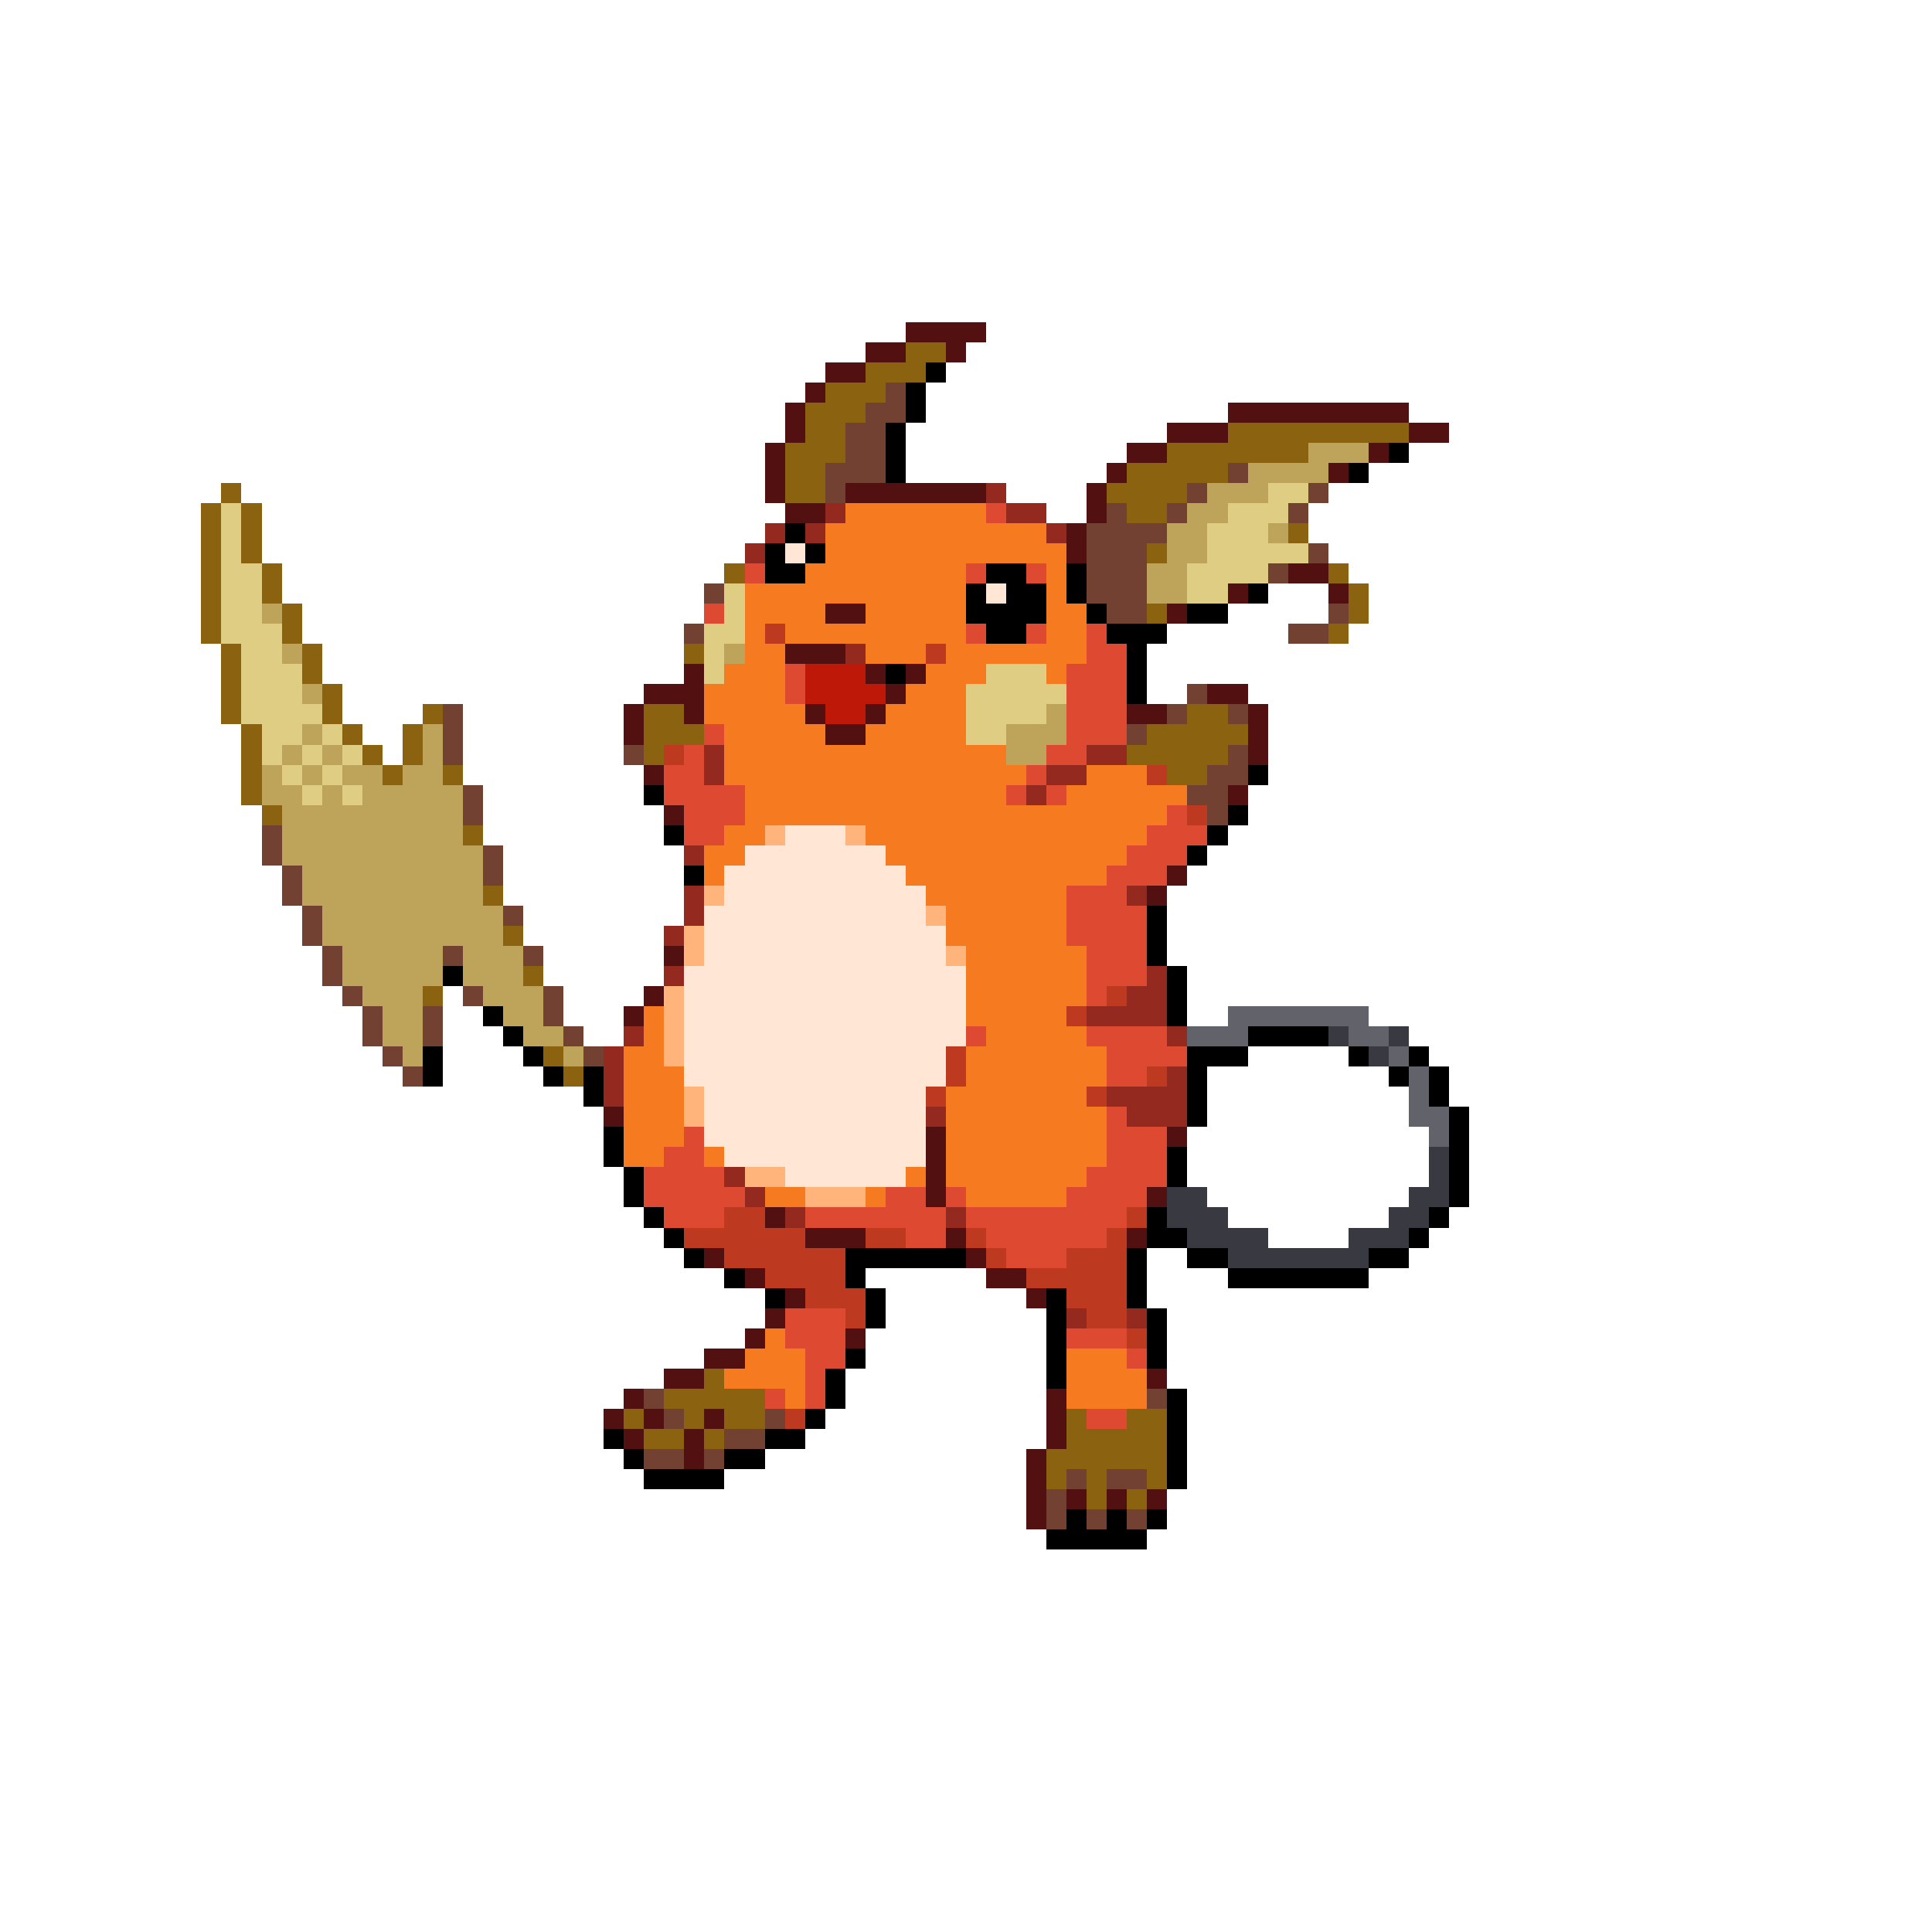 <svg xmlns="http://www.w3.org/2000/svg" viewBox="0 -0.5 96 96" shape-rendering="crispEdges">
<path stroke="#521010" d="M45 16h4M43 17h2M47 17h1M41 18h2M40 19h1M39 20h1M61 20h9M39 21h1M58 21h3M70 21h2M38 22h1M56 22h2M68 22h1M38 23h1M55 23h1M66 23h1M38 24h1M42 24h7M54 24h1M39 25h2M54 25h1M53 26h1M53 27h1M64 28h2M61 29h1M66 29h1M41 30h2M58 30h1M39 32h3M34 33h1M43 33h1M45 33h1M32 34h3M44 34h1M60 34h2M31 35h1M34 35h1M40 35h1M43 35h1M56 35h2M62 35h1M31 36h1M41 36h2M62 36h1M62 37h1M32 38h1M61 39h1M33 40h1M58 43h1M57 44h1M33 47h1M32 49h1M31 50h1M30 55h1M46 56h1M58 56h1M46 57h1M46 58h1M46 59h1M57 59h1M38 60h1M40 61h3M47 61h1M56 61h1M35 62h1M48 62h1M37 63h1M49 63h2M39 64h1M51 64h1M38 65h1M37 66h1M42 66h1M35 67h2M33 68h2M57 68h1M31 69h1M52 69h1M30 70h1M32 70h1M35 70h1M52 70h1M31 71h1M34 71h1M52 71h1M34 72h1M51 72h1M51 73h1M51 74h1M53 74h1M55 74h1M57 74h1M51 75h1" />
<path stroke="#8b6210" d="M45 17h2M43 18h3M41 19h3M40 20h3M40 21h2M61 21h9M39 22h3M58 22h7M39 23h2M56 23h5M11 24h1M39 24h2M55 24h4M10 25h1M12 25h1M56 25h2M10 26h1M12 26h1M64 26h1M10 27h1M12 27h1M57 27h1M10 28h1M13 28h1M36 28h1M66 28h1M10 29h1M13 29h1M67 29h1M10 30h1M14 30h1M57 30h1M67 30h1M10 31h1M14 31h1M66 31h1M11 32h1M15 32h1M34 32h1M11 33h1M15 33h1M11 34h1M16 34h1M11 35h1M16 35h1M21 35h1M32 35h2M59 35h2M12 36h1M17 36h1M20 36h1M32 36h3M57 36h5M12 37h1M18 37h1M20 37h1M32 37h1M56 37h5M12 38h1M19 38h1M22 38h1M58 38h2M12 39h1M13 40h1M23 41h1M24 44h1M25 46h1M26 48h1M21 49h1M27 52h1M28 53h1M35 68h1M33 69h5M31 70h1M34 70h1M36 70h2M53 70h1M56 70h2M32 71h2M35 71h1M53 71h5M52 72h6M52 73h1M54 73h1M57 73h1M54 74h1M56 74h1" />
<path stroke="#000000" d="M46 18h1M45 19h1M45 20h1M44 21h1M44 22h1M69 22h1M44 23h1M67 23h1M39 26h1M38 27h1M40 27h1M38 28h2M49 28h2M53 28h1M48 29h1M50 29h2M53 29h1M62 29h1M48 30h4M54 30h1M59 30h2M49 31h2M55 31h3M56 32h1M44 33h1M56 33h1M56 34h1M62 38h1M32 39h1M61 40h1M33 41h1M60 41h1M59 42h1M34 43h1M57 45h1M57 46h1M57 47h1M22 48h1M58 48h1M58 49h1M24 50h1M58 50h1M25 51h1M62 51h4M21 52h1M26 52h1M59 52h3M67 52h1M70 52h1M21 53h1M27 53h1M29 53h1M59 53h1M69 53h1M71 53h1M29 54h1M59 54h1M71 54h1M59 55h1M72 55h1M30 56h1M72 56h1M30 57h1M58 57h1M72 57h1M31 58h1M58 58h1M72 58h1M31 59h1M72 59h1M32 60h1M57 60h1M71 60h1M33 61h1M57 61h2M70 61h1M34 62h1M42 62h6M56 62h1M59 62h2M68 62h2M36 63h1M42 63h1M56 63h1M61 63h7M38 64h1M43 64h1M52 64h1M56 64h1M43 65h1M52 65h1M57 65h1M52 66h1M57 66h1M42 67h1M52 67h1M57 67h1M41 68h1M52 68h1M41 69h1M58 69h1M40 70h1M58 70h1M30 71h1M38 71h2M58 71h1M31 72h1M36 72h2M58 72h1M32 73h4M58 73h1M53 75h1M55 75h1M57 75h1M52 76h5" />
<path stroke="#734131" d="M44 19h1M43 20h2M42 21h2M42 22h2M41 23h3M61 23h1M41 24h1M59 24h1M65 24h1M55 25h1M58 25h1M64 25h1M54 26h4M54 27h3M65 27h1M54 28h3M63 28h1M35 29h1M54 29h3M55 30h2M66 30h1M34 31h1M64 31h2M59 34h1M22 35h1M58 35h1M61 35h1M22 36h1M56 36h1M22 37h1M31 37h1M61 37h1M60 38h2M23 39h1M59 39h2M23 40h1M60 40h1M13 41h1M13 42h1M24 42h1M14 43h1M24 43h1M14 44h1M15 45h1M25 45h1M15 46h1M16 47h1M22 47h1M26 47h1M16 48h1M17 49h1M23 49h1M27 49h1M18 50h1M21 50h1M27 50h1M18 51h1M21 51h1M28 51h1M19 52h1M29 52h1M20 53h1M32 69h1M57 69h1M33 70h1M38 70h1M36 71h2M32 72h2M35 72h1M53 73h1M55 73h2M52 74h1M52 75h1M54 75h1M56 75h1" />
<path stroke="#bda45a" d="M65 22h3M62 23h4M60 24h3M59 25h2M58 26h2M63 26h1M58 27h2M57 28h2M57 29h2M13 30h1M14 32h1M36 32h1M15 34h1M52 35h1M15 36h1M21 36h1M50 36h3M14 37h1M16 37h1M21 37h1M50 37h2M13 38h1M15 38h1M17 38h2M20 38h2M13 39h2M16 39h1M18 39h5M14 40h9M14 41h9M14 42h10M15 43h9M15 44h9M16 45h9M16 46h9M17 47h5M23 47h3M17 48h5M23 48h3M18 49h3M24 49h3M19 50h2M25 50h2M19 51h2M26 51h2M20 52h1M28 52h1" />
<path stroke="#942920" d="M49 24h1M41 25h1M50 25h2M38 26h1M40 26h1M52 26h1M37 27h1M42 32h1M35 37h1M54 37h2M35 38h1M52 38h2M51 39h1M34 42h1M34 44h1M56 44h1M34 45h1M33 46h1M33 48h1M57 48h1M56 49h2M54 50h4M31 51h1M58 51h1M30 52h1M30 53h1M58 53h1M30 54h1M55 54h4M46 55h1M56 55h3M36 58h1M37 59h1M39 60h1M47 60h1M53 65h1M56 65h1" />
<path stroke="#decd83" d="M63 24h2M11 25h1M61 25h3M11 26h1M60 26h3M11 27h1M60 27h5M11 28h2M59 28h4M11 29h2M36 29h1M59 29h2M11 30h2M36 30h1M11 31h3M35 31h2M12 32h2M35 32h1M12 33h3M35 33h1M49 33h3M12 34h3M48 34h5M12 35h4M48 35h4M13 36h2M16 36h1M48 36h2M13 37h1M15 37h1M17 37h1M14 38h1M16 38h1M15 39h1M17 39h1" />
<path stroke="#f67b20" d="M42 25h7M41 26h11M41 27h12M40 28h8M52 28h1M37 29h11M52 29h1M37 30h4M43 30h5M52 30h2M37 31h1M39 31h9M52 31h2M37 32h2M43 32h3M47 32h7M36 33h3M46 33h3M52 33h1M35 34h4M45 34h3M35 35h5M44 35h4M36 36h5M43 36h5M36 37h14M36 38h15M54 38h3M37 39h13M53 39h6M37 40h21M36 41h2M43 41h14M35 42h2M44 42h12M35 43h1M45 43h10M46 44h7M47 45h6M47 46h6M48 47h6M48 48h6M48 49h6M32 50h1M48 50h5M32 51h1M49 51h5M31 52h2M48 52h7M31 53h3M48 53h7M31 54h3M47 54h7M31 55h3M47 55h8M31 56h3M47 56h8M31 57h2M35 57h1M47 57h8M45 58h1M47 58h7M38 59h2M43 59h1M48 59h5M38 66h1M37 67h3M53 67h3M36 68h4M53 68h4M39 69h1M53 69h4" />
<path stroke="#de4a31" d="M49 25h1M37 28h1M48 28h1M51 28h1M35 30h1M48 31h1M51 31h1M54 31h1M54 32h2M39 33h1M53 33h3M39 34h1M53 34h3M53 35h3M35 36h1M53 36h3M34 37h1M52 37h2M33 38h2M51 38h1M33 39h4M50 39h1M52 39h1M34 40h3M58 40h1M34 41h2M57 41h3M56 42h3M55 43h3M53 44h3M53 45h4M53 46h4M54 47h3M54 48h3M54 49h1M48 51h1M54 51h4M55 52h4M55 53h2M55 55h1M34 56h1M55 56h3M33 57h2M55 57h3M32 58h4M54 58h4M32 59h5M44 59h2M47 59h1M53 59h4M33 60h3M40 60h7M48 60h8M45 61h2M49 61h6M50 62h3M39 65h3M39 66h3M53 66h3M40 67h2M56 67h1M40 68h1M38 69h1M40 69h1M54 70h2" />
<path stroke="#ffe6d5" d="M39 27h1M49 29h1M39 41h3M37 42h7M36 43h9M36 44h10M35 45h11M35 46h12M35 47h12M34 48h14M34 49h14M34 50h14M34 51h14M34 52h13M34 53h13M35 54h11M35 55h11M35 56h11M36 57h10M39 58h6" />
<path stroke="#bd3920" d="M38 31h1M46 32h1M33 37h1M57 38h1M59 40h1M55 49h1M53 50h1M47 52h1M47 53h1M57 53h1M46 54h1M54 54h1M36 60h2M56 60h1M34 61h6M43 61h2M48 61h1M55 61h1M36 62h6M49 62h1M53 62h3M38 63h4M51 63h5M40 64h3M53 64h3M42 65h1M54 65h2M56 66h1M39 70h1" />
<path stroke="#bd1808" d="M40 33h3M40 34h4M41 35h2" />
<path stroke="#ffb47b" d="M38 41h1M42 41h1M35 44h1M46 45h1M34 46h1M34 47h1M47 47h1M33 49h1M33 50h1M33 51h1M33 52h1M34 54h1M34 55h1M37 58h2M40 59h3" />
<path stroke="#62626a" d="M61 50h7M59 51h3M67 51h2M69 52h1M70 53h1M70 54h1M70 55h2M71 56h1" />
<path stroke="#393941" d="M66 51h1M69 51h1M68 52h1M71 57h1M71 58h1M58 59h2M70 59h2M58 60h3M69 60h2M59 61h4M67 61h3M61 62h7" />
</svg>